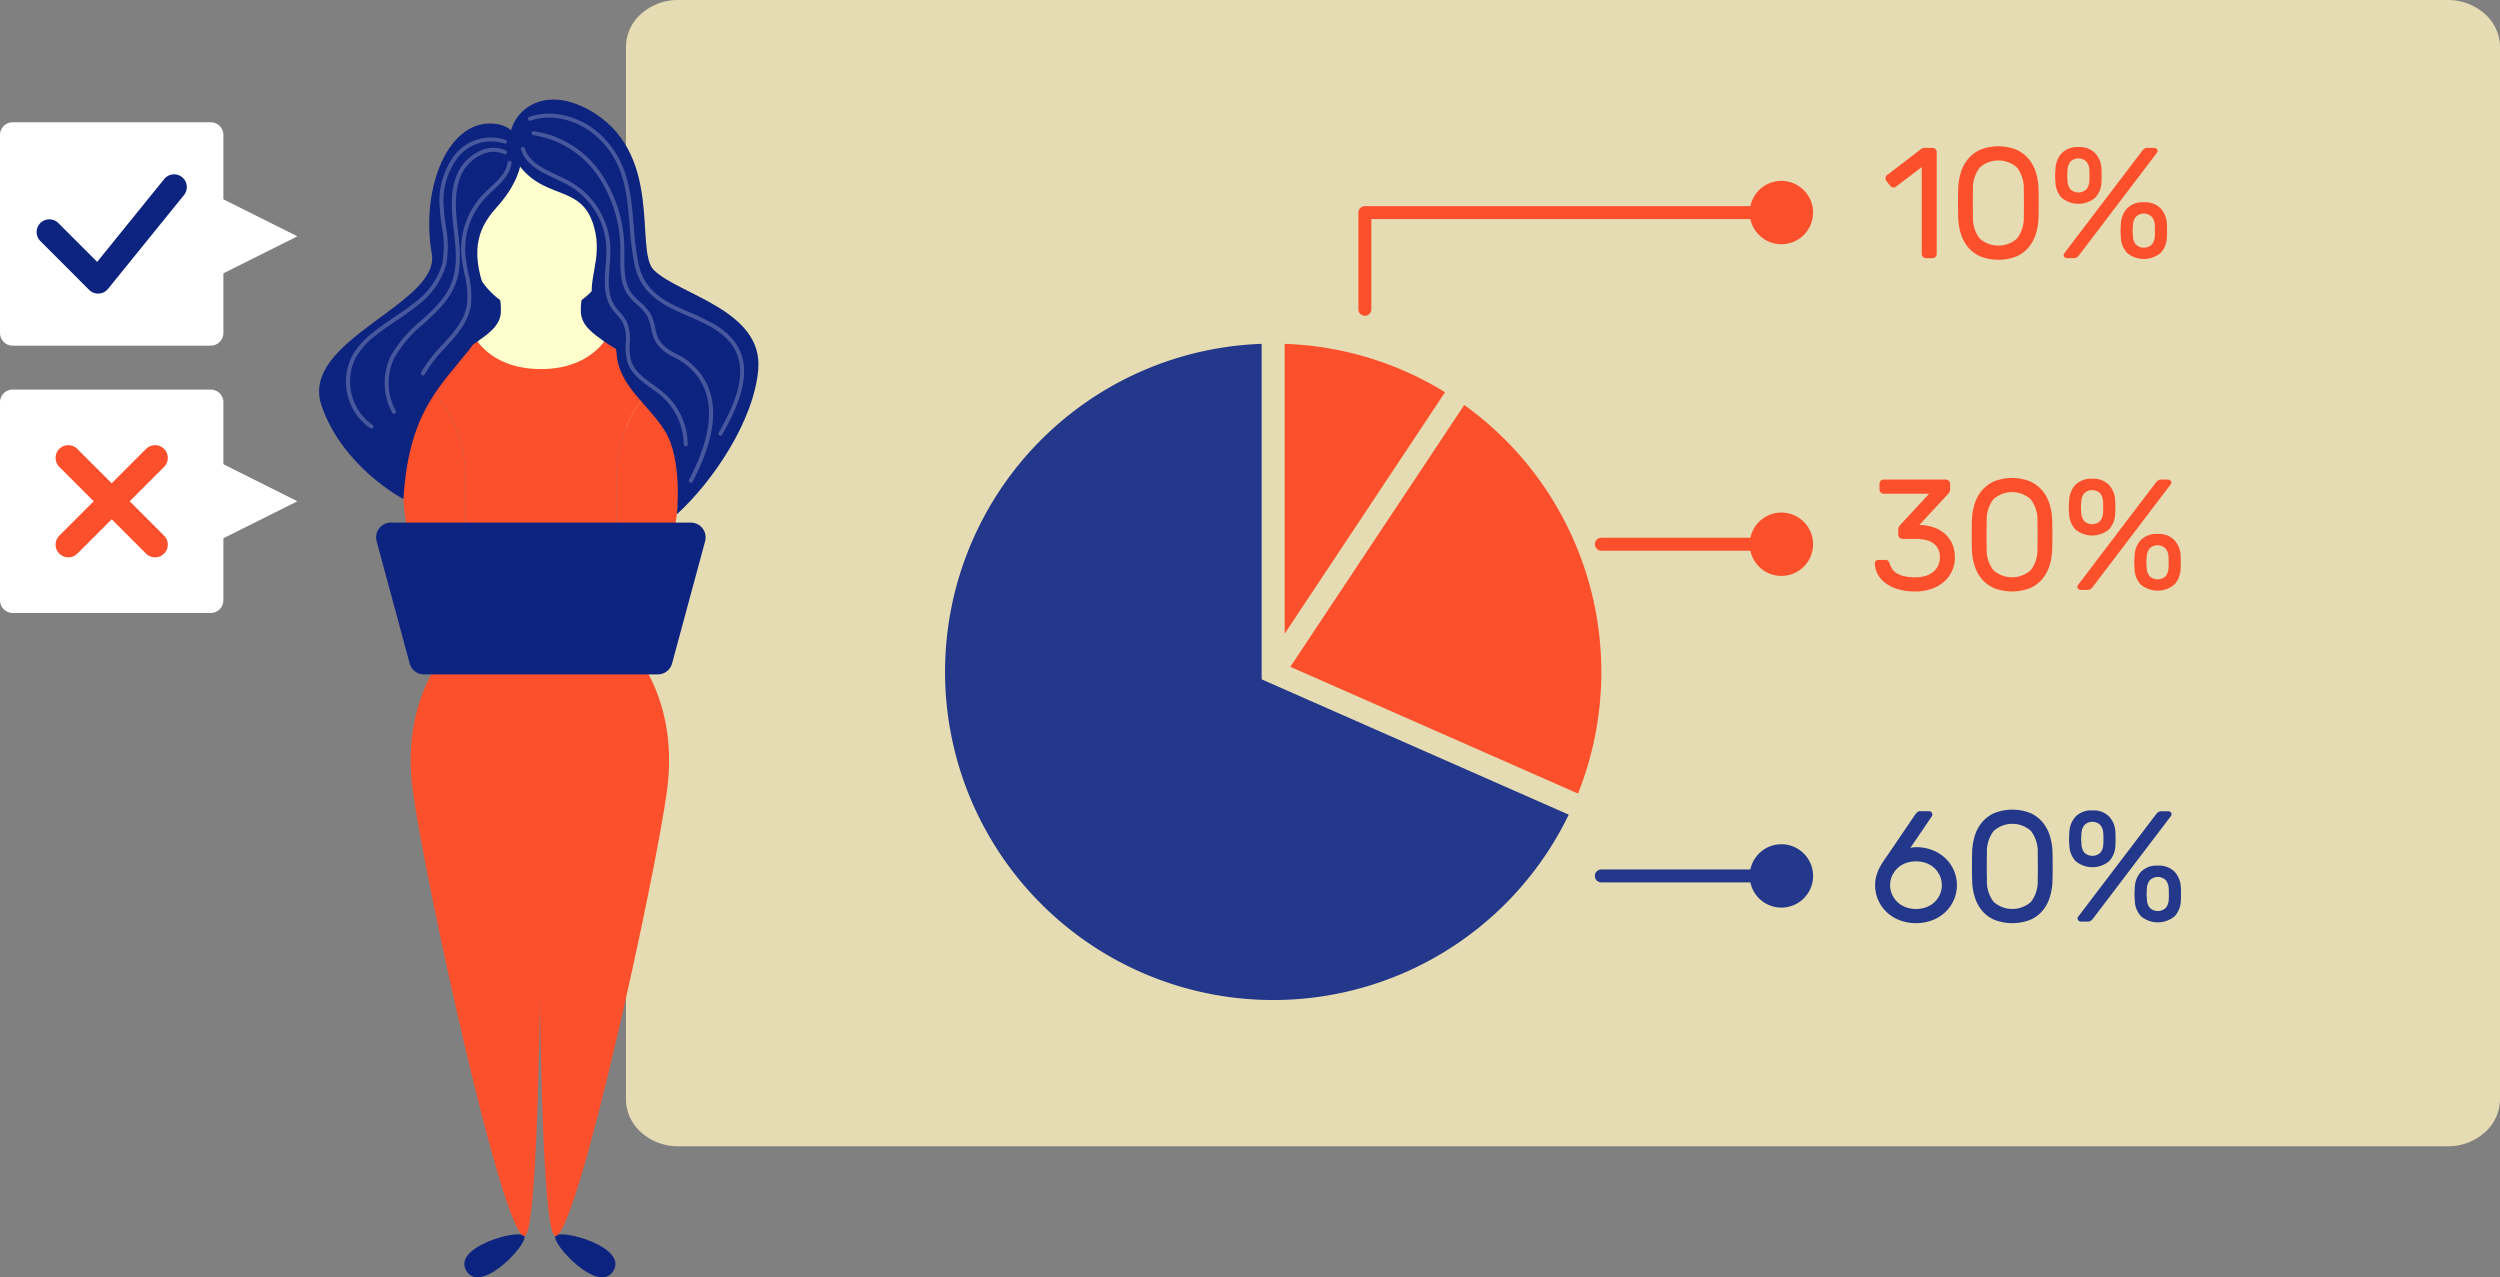 <svg xmlns="http://www.w3.org/2000/svg" xmlns:xlink="http://www.w3.org/1999/xlink" width="405.657" height="207.264" viewBox="0 0 405.657 207.264">
  <rect x="0" y="0" width="405.657" height="207.264" fill="#808080" stroke="none"/>
  <defs>
    <clipPath id="clip-path">
      <rect id="Rectángulo_82938" data-name="Rectángulo 82938" width="304.087" height="186" fill="#fff2bf"/>
    </clipPath>
    <clipPath id="clip-path-2">
      <path id="Trazado_193778" data-name="Trazado 193778" d="M27.763,23.826a11.247,11.247,0,0,1,1.3,5.722c-.117,2.22-2.22,3.557-3.8,4.713,1.346,1.763,4.376,4.465,10.291,4.465s8.945-2.7,10.294-4.465c-1.576-1.156-3.68-2.493-3.8-4.713a11.247,11.247,0,0,1,1.3-5.722Z" transform="translate(-25.264 -23.826)" fill="none"/>
    </clipPath>
    <linearGradient id="linear-gradient" x1="-3.763" y1="10.891" x2="-3.614" y2="10.891" gradientUnits="objectBoundingBox">
      <stop offset="0" stop-color="#fff2bf"/>
      <stop offset="1" stop-color="#ffffcd"/>
    </linearGradient>
    <clipPath id="clip-path-3">
      <path id="Trazado_193779" data-name="Trazado 193779" d="M24.727,30.249c0,7.163,5.345,12.968,11.938,12.968S48.6,37.412,48.6,30.249,43.26,17.281,36.665,17.281,24.727,23.089,24.727,30.249" transform="translate(-24.727 -17.281)" fill="none"/>
    </clipPath>
    <linearGradient id="linear-gradient-2" x1="-3.176" y1="7.031" x2="-3.047" y2="7.031" xlink:href="#linear-gradient"/>
  </defs>
  <g id="Grupo_137685" data-name="Grupo 137685" transform="translate(6077 8760)">
    <g id="Grupo_137678" data-name="Grupo 137678" transform="translate(-5975.431 -8760)" opacity="0.8">
      <g id="Grupo_137677" data-name="Grupo 137677">
        <g id="Grupo_137676" data-name="Grupo 137676" clip-path="url(#clip-path)">
          <path id="Trazado_193748" data-name="Trazado 193748" d="M332.47,186H45.378a8.989,8.989,0,0,1-6.009-2.229,7.234,7.234,0,0,1-2.487-5.389V7.612a7.215,7.215,0,0,1,2.487-5.384A8.989,8.989,0,0,1,45.378,0H332.47a8.989,8.989,0,0,1,6.009,2.229,7.215,7.215,0,0,1,2.487,5.384V178.381a7.234,7.234,0,0,1-2.487,5.389A8.989,8.989,0,0,1,332.47,186" transform="translate(-36.879 0)" fill="#fff2bf"/>
        </g>
      </g>
    </g>
    <path id="Trazado_193749" data-name="Trazado 193749" d="M91.472,10.134A53.253,53.253,0,1,0,141.3,86.527L91.472,64.571Z" transform="translate(-5963.754 -8714.34)" fill="#23378b"/>
    <path id="Trazado_193750" data-name="Trazado 193750" d="M100.118,75.548A53.3,53.3,0,0,0,81.655,12.5l-28.22,42.48Z" transform="translate(-5921.065 -8706.783)" fill="#fc502d"/>
    <path id="Trazado_193751" data-name="Trazado 193751" d="M79.238,17.984a52.938,52.938,0,0,0-26.02-7.85V57.161Z" transform="translate(-5921.76 -8714.34)" fill="#fc502d"/>
    <path id="Trazado_193752" data-name="Trazado 193752" d="M57.117,22.606a1.05,1.05,0,0,1-1.05-1.05V5.86a1.05,1.05,0,0,1,1.05-1.05h67.589a1.05,1.05,0,1,1,0,2.1H58.166V21.556a1.05,1.05,0,0,1-1.05,1.05" transform="translate(-5912.648 -8731.367)" fill="#fc502d"/>
    <path id="Trazado_193753" data-name="Trazado 193753" d="M81.473,8.973A5.141,5.141,0,1,1,76.33,3.835a5.142,5.142,0,0,1,5.143,5.138" transform="translate(-5864.277 -8734.484)" fill="#fc502d"/>
    <path id="Trazado_193754" data-name="Trazado 193754" d="M95.471,19.728H66.257a1.05,1.05,0,1,1,0-2.1H95.471a1.05,1.05,0,0,1,0,2.1" transform="translate(-5883.418 -8690.369)" fill="#fc502d"/>
    <path id="Trazado_193755" data-name="Trazado 193755" d="M81.473,21.793a5.141,5.141,0,1,1-5.143-5.138,5.142,5.142,0,0,1,5.143,5.138" transform="translate(-5864.277 -8693.485)" fill="#fc502d"/>
    <path id="Trazado_193756" data-name="Trazado 193756" d="M95.471,32.549H66.257a1.05,1.05,0,1,1,0-2.1H95.471a1.05,1.05,0,0,1,0,2.1" transform="translate(-5883.418 -8649.368)" fill="#23378b"/>
    <path id="Trazado_193757" data-name="Trazado 193757" d="M81.473,34.613a5.141,5.141,0,1,1-5.143-5.138,5.142,5.142,0,0,1,5.143,5.138" transform="translate(-5864.277 -8652.486)" fill="#23378b"/>
    <path id="Trazado_193758" data-name="Trazado 193758" d="M84.747,19.774a.677.677,0,0,1-.206.487.667.667,0,0,1-.483.206h-1.05a.7.7,0,0,1-.693-.693V5.681L78.177,8.826a.583.583,0,0,1-.512.155.841.841,0,0,1-.466-.256l-.609-.793a.654.654,0,0,1-.143-.512.678.678,0,0,1,.269-.462L82.19,2.764a.873.873,0,0,1,.407-.181,3.382,3.382,0,0,1,.411-.025h1.05a.651.651,0,0,1,.483.206.67.67,0,0,1,.206.487Z" transform="translate(-5847.492 -8738.567)" fill="#fc502d"/>
    <path id="Trazado_193759" data-name="Trazado 193759" d="M92.312,9.558c.017.768.025,1.49.025,2.162s-.008,1.394-.025,2.162a9.976,9.976,0,0,1-.42,2.775A6.326,6.326,0,0,1,90.7,18.895a5.446,5.446,0,0,1-2.007,1.486,8.11,8.11,0,0,1-5.806,0,5.445,5.445,0,0,1-2.007-1.486,6.327,6.327,0,0,1-1.192-2.238,9.975,9.975,0,0,1-.42-2.775c-.017-.768-.025-1.49-.025-2.162s.008-1.394.025-2.162a10,10,0,0,1,.42-2.775A6.327,6.327,0,0,1,80.88,4.546a5.568,5.568,0,0,1,2.007-1.5,7.937,7.937,0,0,1,5.806,0,5.569,5.569,0,0,1,2.007,1.5,6.326,6.326,0,0,1,1.192,2.238,10,10,0,0,1,.42,2.775M81.67,13.882a5.425,5.425,0,0,0,1.092,3.581,4.563,4.563,0,0,0,6.058,0,5.425,5.425,0,0,0,1.091-3.581c.017-.768.025-1.49.025-2.162s-.008-1.394-.025-2.162a5.479,5.479,0,0,0-1.091-3.594,4.526,4.526,0,0,0-6.058,0A5.479,5.479,0,0,0,81.67,9.558c-.017.768-.025,1.49-.025,2.162s.008,1.394.025,2.162" transform="translate(-5838.529 -8738.764)" fill="#fc502d"/>
    <path id="Trazado_193760" data-name="Trazado 193760" d="M86.786,2.528A3.512,3.512,0,0,1,89.519,3.54a3.913,3.913,0,0,1,1,2.544c.017.239.025.445.025.613v.949c0,.151-.008.34-.025.563a3.862,3.862,0,0,1-1,2.531,4.249,4.249,0,0,1-5.474,0,3.88,3.88,0,0,1-.995-2.531c-.017-.222-.034-.411-.042-.563S83,7.335,83,7.184s0-.315.013-.487.025-.374.042-.613a3.931,3.931,0,0,1,.995-2.544,3.537,3.537,0,0,1,2.741-1.012m10.336.613a1.548,1.548,0,0,1,.369-.357.956.956,0,0,1,.546-.126h.974a.664.664,0,0,1,.445.139.454.454,0,0,1,.168.369.773.773,0,0,1-.025.13.51.51,0,0,1-.076.151L86.887,20.076a1.584,1.584,0,0,1-.374.361,1,1,0,0,1-.55.126h-.97a.645.645,0,0,1-.445-.143.458.458,0,0,1-.172-.369.861.861,0,0,1,.025-.13.879.879,0,0,1,.08-.151ZM88.549,6.159a2.272,2.272,0,0,0-.462-1.251,1.85,1.85,0,0,0-2.607,0,2.3,2.3,0,0,0-.462,1.251q-.025.334-.038.554c-.008.143-.013.277-.013.407s0,.269.013.42.021.353.038.588a2.253,2.253,0,0,0,.462,1.243,1.881,1.881,0,0,0,2.607,0,2.222,2.222,0,0,0,.462-1.243c.017-.235.025-.432.025-.588V6.713q0-.22-.025-.554m8.85,5.323a3.513,3.513,0,0,1,2.737,1.012,3.913,3.913,0,0,1,1,2.544c.017.235.025.441.025.613V16.6c0,.151-.008.336-.025.558a3.881,3.881,0,0,1-1,2.536,4.257,4.257,0,0,1-5.47,0,3.906,3.906,0,0,1-1-2.536c-.017-.222-.025-.407-.034-.558s-.013-.311-.013-.462,0-.319.013-.487.017-.378.034-.613a3.938,3.938,0,0,1,1-2.544A3.5,3.5,0,0,1,97.4,11.483m1.767,3.631a2.331,2.331,0,0,0-.462-1.255,1.855,1.855,0,0,0-2.611,0,2.294,2.294,0,0,0-.458,1.255c-.021.222-.034.407-.042.55s-.013.281-.013.411,0,.264.013.42.021.348.042.588a2.218,2.218,0,0,0,.458,1.243,1.887,1.887,0,0,0,2.611,0,2.253,2.253,0,0,0,.462-1.243c.017-.239.025-.432.025-.588v-.831c0-.143-.008-.327-.025-.55" transform="translate(-5826.53 -8738.665)" fill="#fc502d"/>
    <path id="Trazado_193761" data-name="Trazado 193761" d="M78.426,28.96a4.1,4.1,0,0,0,.361.819,2.214,2.214,0,0,0,.689.73,4.075,4.075,0,0,0,1.217.525,7.748,7.748,0,0,0,1.956.2,5.681,5.681,0,0,0,1.507-.193,3.62,3.62,0,0,0,1.255-.6,3.156,3.156,0,0,0,.856-1.012,3.037,3.037,0,0,0,.319-1.448,2.933,2.933,0,0,0-.306-1.394,2.51,2.51,0,0,0-.831-.919,3.558,3.558,0,0,0-1.243-.5,7.5,7.5,0,0,0-1.557-.155H80.525a.673.673,0,0,1-.487-.2.656.656,0,0,1-.2-.487V23.41a.712.712,0,0,1,.139-.424c.1-.126.181-.239.269-.344l4.6-4.962H77.478a.651.651,0,0,1-.483-.206.677.677,0,0,1-.206-.487v-.919a.677.677,0,0,1,.206-.487.663.663,0,0,1,.483-.2H87.561a.7.7,0,0,1,.688.688v.919a.843.843,0,0,1-.13.449,1.993,1.993,0,0,1-.332.42l-4.526,4.891a7.4,7.4,0,0,1,2.343.395,5.354,5.354,0,0,1,1.818,1.05A4.8,4.8,0,0,1,88.6,25.824a5.411,5.411,0,0,1,.42,2.162,5.146,5.146,0,0,1-1.881,4.081,6.222,6.222,0,0,1-2.019,1.087,7.834,7.834,0,0,1-2.468.386,9.736,9.736,0,0,1-2.955-.4,6.183,6.183,0,0,1-2.049-1.05,4.33,4.33,0,0,1-1.2-1.457,3.968,3.968,0,0,1-.42-1.65.566.566,0,0,1,.558-.563h1.18a.585.585,0,0,1,.445.168.768.768,0,0,1,.218.369" transform="translate(-5848.82 -8697.565)" fill="#fc502d"/>
    <path id="Trazado_193762" data-name="Trazado 193762" d="M92.841,22.375c.017.768.025,1.49.025,2.162s-.008,1.394-.025,2.162a9.977,9.977,0,0,1-.42,2.775,6.326,6.326,0,0,1-1.192,2.238A5.446,5.446,0,0,1,89.222,33.2a8.11,8.11,0,0,1-5.806,0,5.5,5.5,0,0,1-2.011-1.486,6.387,6.387,0,0,1-1.188-2.238A9.976,9.976,0,0,1,79.8,26.7c-.017-.768-.025-1.486-.025-2.162s.008-1.394.025-2.162a10,10,0,0,1,.42-2.775,6.387,6.387,0,0,1,1.188-2.238,5.669,5.669,0,0,1,2.011-1.5,7.994,7.994,0,0,1,5.806,0,5.617,5.617,0,0,1,2.007,1.5A6.326,6.326,0,0,1,92.421,19.6a10,10,0,0,1,.42,2.775M82.2,26.7A5.425,5.425,0,0,0,83.29,30.28a4.563,4.563,0,0,0,6.058,0A5.425,5.425,0,0,0,90.439,26.7c.017-.768.025-1.486.025-2.162s-.008-1.394-.025-2.162a5.487,5.487,0,0,0-1.092-3.594,4.526,4.526,0,0,0-6.058,0A5.487,5.487,0,0,0,82.2,22.375c-.017.768-.025,1.49-.025,2.162s.008,1.394.025,2.162" transform="translate(-5836.838 -8697.762)" fill="#fc502d"/>
    <path id="Trazado_193763" data-name="Trazado 193763" d="M87.316,15.348a3.512,3.512,0,0,1,2.733,1.012,3.921,3.921,0,0,1,1,2.544c.017.239.025.445.025.613v.949c0,.151-.008.34-.025.563a3.862,3.862,0,0,1-1,2.531,4.249,4.249,0,0,1-5.474,0,3.88,3.88,0,0,1-.995-2.531c-.017-.222-.034-.411-.042-.563s-.013-.306-.013-.462,0-.315.013-.487.025-.374.042-.613a3.94,3.94,0,0,1,.995-2.544,3.537,3.537,0,0,1,2.741-1.012m10.336.613a1.633,1.633,0,0,1,.369-.357.99.99,0,0,1,.546-.126h.974a.664.664,0,0,1,.445.139.454.454,0,0,1,.168.369,1.194,1.194,0,0,1-.021.13.657.657,0,0,1-.08.151L87.417,32.9a1.583,1.583,0,0,1-.374.361,1,1,0,0,1-.55.126h-.97a.645.645,0,0,1-.445-.143.458.458,0,0,1-.172-.369.762.762,0,0,1,.025-.126.778.778,0,0,1,.08-.155Zm-8.573,3.018a2.272,2.272,0,0,0-.462-1.251,1.85,1.85,0,0,0-2.607,0,2.3,2.3,0,0,0-.462,1.251q-.025.334-.038.554c-.008.143-.013.277-.013.407s0,.269.013.42.021.353.038.588a2.253,2.253,0,0,0,.462,1.243,1.881,1.881,0,0,0,2.607,0,2.222,2.222,0,0,0,.462-1.243c.017-.235.025-.432.025-.588v-.827q0-.22-.025-.554m8.85,5.323a3.513,3.513,0,0,1,2.737,1.012,3.913,3.913,0,0,1,1,2.544c.017.239.025.441.025.613v.949c0,.151-.008.34-.025.558a3.881,3.881,0,0,1-1,2.536,4.257,4.257,0,0,1-5.47,0,3.906,3.906,0,0,1-1-2.536c-.013-.218-.025-.407-.034-.558s-.013-.311-.013-.462,0-.319.013-.487.021-.374.034-.613a3.938,3.938,0,0,1,1-2.544A3.5,3.5,0,0,1,97.929,24.3M99.7,27.934a2.331,2.331,0,0,0-.462-1.255,1.855,1.855,0,0,0-2.611,0,2.294,2.294,0,0,0-.458,1.255c-.021.222-.034.407-.042.55s-.013.281-.013.411,0,.269.013.42.021.348.042.588a2.218,2.218,0,0,0,.458,1.243,1.887,1.887,0,0,0,2.611,0A2.253,2.253,0,0,0,99.7,29.9c.017-.239.025-.432.025-.588v-.831c0-.143-.008-.327-.025-.55" transform="translate(-5824.835 -8697.665)" fill="#fc502d"/>
    <path id="Trazado_193764" data-name="Trazado 193764" d="M81.742,34.156a3.7,3.7,0,0,1,.449-.088,3.455,3.455,0,0,1,.474-.038,7.16,7.16,0,0,1,2.649.474,6.424,6.424,0,0,1,2.095,1.3,6.03,6.03,0,0,1,0,8.774,6.433,6.433,0,0,1-2.095,1.306,7.633,7.633,0,0,1-5.3,0,6.453,6.453,0,0,1-2.1-1.306,6.106,6.106,0,0,1-1.381-1.956,5.937,5.937,0,0,1-.5-2.431,5.56,5.56,0,0,1,.164-1.381,6.779,6.779,0,0,1,.432-1.2,9.562,9.562,0,0,1,.6-1.075c.222-.344.445-.667.663-.97l4.66-6.86a3.344,3.344,0,0,0,.281-.319.607.607,0,0,1,.508-.189h1.461a.463.463,0,0,1,.369.164.608.608,0,0,1,.143.395.406.406,0,0,1-.042.206.5.5,0,0,1-.084.126Zm-3.27,6.037a3.674,3.674,0,0,0,.29,1.461,3.889,3.889,0,0,0,2.149,2.082,4.913,4.913,0,0,0,3.505,0,3.853,3.853,0,0,0,2.149-2.082,3.768,3.768,0,0,0,0-2.918,3.93,3.93,0,0,0-.831-1.23,3.979,3.979,0,0,0-1.318-.856,4.974,4.974,0,0,0-3.505,0,3.878,3.878,0,0,0-2.149,2.086,3.668,3.668,0,0,0-.29,1.457" transform="translate(-5848.769 -8656.565)" fill="#23378b"/>
    <path id="Trazado_193765" data-name="Trazado 193765" d="M92.851,35.195c.017.768.025,1.49.025,2.162s-.008,1.394-.025,2.162a9.822,9.822,0,0,1-.424,2.775,6.252,6.252,0,0,1-1.188,2.238,5.446,5.446,0,0,1-2.007,1.486,8.11,8.11,0,0,1-5.806,0,5.5,5.5,0,0,1-2.011-1.486,6.386,6.386,0,0,1-1.188-2.238,9.975,9.975,0,0,1-.42-2.775c-.017-.768-.025-1.486-.025-2.162s.008-1.394.025-2.162a10,10,0,0,1,.42-2.775,6.386,6.386,0,0,1,1.188-2.238,5.67,5.67,0,0,1,2.011-1.5,7.994,7.994,0,0,1,5.806,0,5.617,5.617,0,0,1,2.007,1.5,6.252,6.252,0,0,1,1.188,2.238,9.845,9.845,0,0,1,.424,2.775M82.209,39.519A5.425,5.425,0,0,0,83.3,43.1a4.551,4.551,0,0,0,6.058,0,5.425,5.425,0,0,0,1.091-3.581c.017-.768.025-1.486.025-2.162s-.008-1.394-.025-2.162A5.487,5.487,0,0,0,89.358,31.6a4.526,4.526,0,0,0-6.058,0,5.487,5.487,0,0,0-1.092,3.594c-.017.768-.025,1.49-.025,2.162s.008,1.394.025,2.162" transform="translate(-5836.805 -8656.762)" fill="#23378b"/>
    <path id="Trazado_193766" data-name="Trazado 193766" d="M87.322,28.168a3.5,3.5,0,0,1,2.733,1.012,3.938,3.938,0,0,1,1,2.544c.013.239.021.445.021.613v.949c0,.151-.008.34-.021.563a3.886,3.886,0,0,1-1,2.531,4.243,4.243,0,0,1-5.47,0,3.861,3.861,0,0,1-1-2.531c-.017-.222-.034-.411-.042-.563s-.008-.311-.008-.462,0-.315.008-.487.025-.374.042-.613a3.912,3.912,0,0,1,1-2.544,3.507,3.507,0,0,1,2.737-1.012m10.336.613a1.547,1.547,0,0,1,.369-.357.961.961,0,0,1,.55-.126h.97a.664.664,0,0,1,.445.139.454.454,0,0,1,.168.369.62.62,0,0,1-.021.13.658.658,0,0,1-.08.151L87.422,45.716a1.585,1.585,0,0,1-.374.361,1,1,0,0,1-.55.126h-.97a.645.645,0,0,1-.445-.143.454.454,0,0,1-.168-.369s.008-.076.021-.13a.873.873,0,0,1,.08-.151ZM89.085,31.8a2.273,2.273,0,0,0-.462-1.251,1.85,1.85,0,0,0-2.607,0,2.305,2.305,0,0,0-.462,1.251c-.017.222-.029.407-.038.55s-.013.281-.013.411,0,.269.013.42.021.353.038.588a2.254,2.254,0,0,0,.462,1.243,1.881,1.881,0,0,0,2.607,0,2.223,2.223,0,0,0,.462-1.243c.017-.235.029-.432.029-.588v-.831c0-.143-.013-.327-.029-.55m8.85,5.323a3.542,3.542,0,0,1,2.741,1.008,3.952,3.952,0,0,1,.995,2.548c.017.239.025.441.025.613v.949c0,.151-.008.34-.025.558a3.9,3.9,0,0,1-.995,2.536,4.263,4.263,0,0,1-5.474,0,3.906,3.906,0,0,1-1-2.536c-.013-.218-.025-.407-.034-.558s-.013-.311-.013-.462,0-.319.013-.487.021-.374.034-.613a3.958,3.958,0,0,1,1-2.548,3.51,3.51,0,0,1,2.733-1.008M99.7,40.754A2.331,2.331,0,0,0,99.24,39.5a1.85,1.85,0,0,0-2.607,0,2.266,2.266,0,0,0-.462,1.255c-.021.222-.034.407-.038.55s-.017.281-.017.411.008.264.017.42.017.348.038.588a2.192,2.192,0,0,0,.462,1.243,1.881,1.881,0,0,0,2.607,0,2.253,2.253,0,0,0,.462-1.243c.017-.239.025-.432.025-.588V41.3c0-.143-.008-.327-.025-.55" transform="translate(-5824.803 -8656.665)" fill="#23378b"/>
    <path id="Trazado_193767" data-name="Trazado 193767" d="M2.064,66.017H34.184a2.062,2.062,0,0,0,2.064-2.064V31.833a2.062,2.062,0,0,0-2.064-2.064H2.064A2.062,2.062,0,0,0,0,31.833V63.953a2.062,2.062,0,0,0,2.064,2.064" transform="translate(-6077 -8726.555)" fill="#fff"/>
    <path id="Trazado_193768" data-name="Trazado 193768" d="M19.084,50.917a2.064,2.064,0,0,0,1.46-3.523L6.466,33.316a2.064,2.064,0,0,0-2.919,2.919L17.624,50.313a2.062,2.062,0,0,0,1.46.6" transform="translate(-6070.921 -8720.477)" fill="#fc502d"/>
    <path id="Trazado_193769" data-name="Trazado 193769" d="M5.006,50.917a2.062,2.062,0,0,0,1.46-.6L20.544,36.235a2.064,2.064,0,0,0-2.919-2.919L3.547,47.393a2.064,2.064,0,0,0,1.46,3.523" transform="translate(-6070.921 -8720.477)" fill="#fc502d"/>
    <path id="Trazado_193770" data-name="Trazado 193770" d="M2.064,51.872H34.184a2.062,2.062,0,0,0,2.064-2.064V17.688a2.062,2.062,0,0,0-2.064-2.064H2.064A2.062,2.062,0,0,0,0,17.688V49.808a2.062,2.062,0,0,0,2.064,2.064" transform="translate(-6077 -8755.783)" fill="#fff"/>
    <path id="Trazado_193771" data-name="Trazado 193771" d="M11.923,37.731a2.056,2.056,0,0,1-1.46-.6L2.543,29.206a2.064,2.064,0,0,1,2.919-2.919l6.3,6.3,10.877-13.44a2.065,2.065,0,1,1,3.211,2.6L13.526,36.964a2.055,2.055,0,0,1-1.5.764Z" transform="translate(-6072.997 -8750.092)" fill="#0d2380"/>
    <path id="Trazado_193772" data-name="Trazado 193772" d="M11.032,33.326V47.757l14.431-7.215Z" transform="translate(-6054.205 -8719.205)" fill="#fff"/>
    <path id="Trazado_193773" data-name="Trazado 193773" d="M11.032,19.306V33.737l14.431-7.215Z" transform="translate(-6054.205 -8748.176)" fill="#fff"/>
    <path id="Trazado_193774" data-name="Trazado 193774" d="M31.464,56.292v-11.6a21.387,21.387,0,0,0-6.09-15.163c-5.854,8.561-4.3,21.581-2.039,28.91C26.485,68.671,33.09,70.98,43.724,70.98c-5.526,0-12.259-5.921-12.259-14.688" transform="translate(-6032.963 -8727.053)" fill="#fc502d"/>
    <path id="Trazado_193775" data-name="Trazado 193775" d="M40.88,56.292v-11.6a21.387,21.387,0,0,1,6.09-15.163c5.854,8.561,4.3,21.581,2.039,28.91C45.859,68.671,39.254,70.98,28.62,70.98c5.526,0,12.26-5.921,12.26-14.688" transform="translate(-6017.86 -8727.053)" fill="#fc502d"/>
    <path id="Trazado_193776" data-name="Trazado 193776" d="M53.612,35.8a14.93,14.93,0,1,1-14.93-14.93A14.931,14.931,0,0,1,53.612,35.8" transform="translate(-6027.921 -8744.941)" fill="#0d2380"/>
    <path id="Trazado_193777" data-name="Trazado 193777" d="M53.9,28.906c-.852-.58-1.772-1.1-2.619-1.677-1.346,1.628-4.376,4.124-10.291,4.124s-8.948-2.5-10.294-4.124c-.846.573-1.766,1.1-2.619,1.677a20.338,20.338,0,0,0-5.437,5.372,21.389,21.389,0,0,1,6.09,15.166v11.6c0,8.77,6.731,14.688,12.26,14.688s12.256-5.918,12.256-14.688v-11.6a21.389,21.389,0,0,1,6.09-15.166A20.337,20.337,0,0,0,53.9,28.906" transform="translate(-6030.223 -8731.803)" fill="#fc502d"/>
    <g id="Grupo_137682" data-name="Grupo 137682" transform="translate(-5999.531 -8715.01)">
      <g id="Grupo_137681" data-name="Grupo 137681" clip-path="url(#clip-path-2)">
        <rect id="Rectángulo_82940" data-name="Rectángulo 82940" width="20.585" height="14.9" transform="translate(0 0.001)" fill="url(#linear-gradient)"/>
      </g>
    </g>
    <g id="Grupo_137684" data-name="Grupo 137684" transform="translate(-6001.177 -8735.08)">
      <g id="Grupo_137683" data-name="Grupo 137683" clip-path="url(#clip-path-3)">
        <rect id="Rectángulo_82941" data-name="Rectángulo 82941" width="23.875" height="25.936" transform="translate(0 0.001)" fill="url(#linear-gradient-2)"/>
      </g>
    </g>
    <path id="Trazado_193780" data-name="Trazado 193780" d="M45.733,29.253c-2.7,3.005-4.5,6.5-1.935,13.55,1.061,2.925-.69,7.292-2.6,9.662-5.038,6.249-9.779,10.441-10.625,24.166,0,0-9.9-5.182-13.3-15.2-3.612-10.65,19.318-16.421,17.9-24.6C33.3,26.036,37.941,14.6,45.705,15.773c4.658.705,6.065,6.771.028,13.48" transform="translate(-6042.112 -8755.648)" fill="#0d2380"/>
    <path id="Trazado_193781" data-name="Trazado 193781" d="M22.451,63.7a.342.342,0,0,1-.178-.052A9.2,9.2,0,0,1,19.339,51.87a12.962,12.962,0,0,1,3.4-3.8c1.07-.859,2.223-1.641,3.339-2.395s2.248-1.518,3.3-2.361a12.168,12.168,0,0,0,4.566-6.344,16.264,16.264,0,0,0-.083-6.117c-.126-.938-.261-1.91-.319-2.867a12.362,12.362,0,0,1,2.373-8.62,7.5,7.5,0,0,1,8.334-2.514.325.325,0,0,1-.245.6,6.84,6.84,0,0,0-7.586,2.324,11.72,11.72,0,0,0-2.226,8.169c.055.932.187,1.892.316,2.818a17,17,0,0,1,.067,6.36,12.78,12.78,0,0,1-4.79,6.7c-1.073.862-2.226,1.641-3.342,2.395s-2.248,1.521-3.3,2.364a12.286,12.286,0,0,0-3.238,3.6,8.632,8.632,0,0,0,2.72,10.919.325.325,0,0,1-.178.6" transform="translate(-6039.181 -8754.15)" fill="#47589e"/>
    <path id="Trazado_193782" data-name="Trazado 193782" d="M21.866,60.13a.326.326,0,0,1-.285-.169,10.108,10.108,0,0,1-.264-9.126,19.933,19.933,0,0,1,4.9-5.771c2.042-1.861,3.968-3.621,4.94-6.041,1.1-2.738.745-5.832.4-8.822-.377-3.238-.61-6.375.635-9.126a7.373,7.373,0,0,1,4-3.747,4.864,4.864,0,0,1,3.812.071.325.325,0,0,1,.156.432.329.329,0,0,1-.432.159,4.223,4.223,0,0,0-3.312-.052,6.7,6.7,0,0,0-3.628,3.407c-1.178,2.6-.944,5.636-.58,8.782.359,3.069.727,6.246-.438,9.141-1.03,2.554-3.1,4.446-5.1,6.277A19.4,19.4,0,0,0,21.9,51.118a9.462,9.462,0,0,0,.248,8.531.328.328,0,0,1-.129.442.321.321,0,0,1-.156.04" transform="translate(-6034.938 -8752.99)" fill="#47589e"/>
    <path id="Trazado_193783" data-name="Trazado 193783" d="M22.6,52.479a.32.32,0,0,1-.15-.037A.328.328,0,0,1,22.309,52a22.249,22.249,0,0,1,3.41-4.431c1.821-2,3.542-3.888,4-6.387A13.711,13.711,0,0,0,29.334,36a25.5,25.5,0,0,1-.494-3.106,12.88,12.88,0,0,1,3.511-9.77c.368-.383.773-.757,1.162-1.119,1.337-1.245,2.6-2.419,2.824-4.057a.321.321,0,0,1,.365-.276.326.326,0,0,1,.279.368c-.258,1.864-1.665,3.174-3.027,4.44-.383.356-.779.724-1.135,1.095a12.223,12.223,0,0,0-3.333,9.27,24.86,24.86,0,0,0,.485,3.027,14.422,14.422,0,0,1,.389,5.434c-.494,2.68-2.358,4.725-4.164,6.706a21.817,21.817,0,0,0-3.312,4.3.327.327,0,0,1-.288.175" transform="translate(-6030.978 -8751.564)" fill="#47589e"/>
    <path id="Trazado_193784" data-name="Trazado 193784" d="M27.818,24.106c4.449,7.074,10.775,3.621,12.845,10.941,1.539,5.437-1.407,8.844.031,12.968,1.04,2.977,3.287,2.993,3.649,7.77.392,5.136,5.237,8.2,7.838,12.428C55.1,72.957,54.1,81.724,54.1,81.724,60,76.346,66.651,66.469,67.319,58.156c.767-9.586-12.867-12.072-16.93-16.053-3.263-3.2,1.889-19.355-10.778-26.135-9.3-4.977-14.875,3.238-11.793,8.138" transform="translate(-6021.28 -8758.266)" fill="#0d2380"/>
    <path id="Trazado_193785" data-name="Trazado 193785" d="M54.324,65.529A.325.325,0,0,1,54,65.207a10.589,10.589,0,0,0-3.511-7.73c-.561-.5-1.2-.963-1.821-1.414-1.591-1.153-3.235-2.346-3.827-4.253a9.221,9.221,0,0,1-.255-3,6.692,6.692,0,0,0-.442-3.281,6.716,6.716,0,0,0-1-1.343,10.482,10.482,0,0,1-.8-.981c-1.4-2.033-1.211-4.554-1.024-6.991a28.42,28.42,0,0,0,.123-2.962,12.251,12.251,0,0,0-5.952-9.972c-.721-.42-1.53-.8-2.315-1.171C30.8,21,28.348,19.839,27.575,17.34a.324.324,0,0,1,.619-.19c.69,2.223,2.91,3.269,5.259,4.376.794.374,1.619.76,2.364,1.2a12.9,12.9,0,0,1,6.274,10.512,28.729,28.729,0,0,1-.126,3.033c-.184,2.432-.359,4.728.911,6.574a10.184,10.184,0,0,0,.751.92,7.311,7.311,0,0,1,1.095,1.475,7.3,7.3,0,0,1,.512,3.594,8.844,8.844,0,0,0,.224,2.787c.53,1.7,2.015,2.781,3.588,3.922.635.457,1.288.932,1.874,1.45A11.25,11.25,0,0,1,54.649,65.2a.326.326,0,0,1-.325.328" transform="translate(-6020.05 -8753.105)" fill="#47589e"/>
    <path id="Trazado_193786" data-name="Trazado 193786" d="M59.179,67.436a.327.327,0,0,1-.159-.043.323.323,0,0,1-.123-.442c3.618-6.406,6-12.9-1.04-17.049a35.265,35.265,0,0,0-3.83-1.849c-3.8-1.65-7.73-3.355-8.794-8.414a50.671,50.671,0,0,1-.782-6.292c-.429-5.234-.834-10.18-5.069-14.2-3.091-2.931-7.519-4.075-11.015-2.839a.33.33,0,0,1-.417-.2.326.326,0,0,1,.2-.414c3.723-1.315,8.417-.117,11.68,2.981,4.416,4.192,4.851,9.494,5.268,14.618a50.556,50.556,0,0,0,.77,6.213c1,4.731,4.6,6.3,8.417,7.951a35.414,35.414,0,0,1,3.9,1.886c7.546,4.443,4.879,11.557,1.276,17.929a.319.319,0,0,1-.282.166" transform="translate(-6019.279 -8756.73)" fill="#47589e"/>
    <path id="Trazado_193787" data-name="Trazado 193787" d="M53.961,73.146a.32.32,0,0,1-.15-.037.328.328,0,0,1-.138-.442c4.489-8.531,4.321-14.826-.5-18.711a12.338,12.338,0,0,0-1.871-1.162A7.186,7.186,0,0,1,48.3,50.378a7.584,7.584,0,0,1-.773-2.288,7.427,7.427,0,0,0-.638-2,7.453,7.453,0,0,0-1.622-1.831,10.285,10.285,0,0,1-1.46-1.527c-1.294-1.794-1.285-4.069-1.279-6.268,0-.347,0-.687,0-1.024A21.369,21.369,0,0,0,38.5,22.792a15.56,15.56,0,0,0-10.085-6.05.324.324,0,0,1-.282-.362A.331.331,0,0,1,28.5,16.1a15.983,15.983,0,0,1,10.518,6.3,22,22,0,0,1,4.164,13.035c0,.343,0,.687,0,1.036-.006,2.094-.015,4.259,1.156,5.884a9.352,9.352,0,0,0,1.371,1.426,8.013,8.013,0,0,1,1.754,2,8.112,8.112,0,0,1,.7,2.168,6.933,6.933,0,0,0,.7,2.094,6.638,6.638,0,0,0,2.757,2.177,12.874,12.874,0,0,1,1.969,1.23c5.1,4.106,5.32,10.674.665,19.521a.327.327,0,0,1-.288.175" transform="translate(-6018.872 -8754.809)" fill="#47589e"/>
    <path id="Trazado_193788" data-name="Trazado 193788" d="M34.305,74.738c.714,1.187-7.022,9.613-9.4,5.667s8.687-6.853,9.4-5.667" transform="translate(-6026.231 -8634.186)" fill="#0d2380"/>
    <path id="Trazado_193789" data-name="Trazado 193789" d="M42.856,43.046s.84,96.626-2.689,96.626S23.841,80.941,22.047,67.234c-2.113-16.126,7.034-24.188,7.034-24.188Z" transform="translate(-6032.096 -8699.119)" fill="#fc502d"/>
    <path id="Trazado_193790" data-name="Trazado 193790" d="M29.424,74.738c-.714,1.187,7.022,9.613,9.4,5.667s-8.687-6.853-9.4-5.667" transform="translate(-6016.294 -8634.186)" fill="#0d2380"/>
    <path id="Trazado_193791" data-name="Trazado 193791" d="M28.576,43.046s-.84,96.626,2.686,96.626S47.591,80.941,49.385,67.234C51.5,51.108,42.35,43.046,42.35,43.046Z" transform="translate(-6018.132 -8699.119)" fill="#fc502d"/>
    <path id="Trazado_193792" data-name="Trazado 193792" d="M65.611,61.44H27.661a2.393,2.393,0,0,1-2.312-1.772L19.986,39.831A2.4,2.4,0,0,1,22.3,36.808H70.974a2.4,2.4,0,0,1,2.315,3.023L67.926,59.668a2.4,2.4,0,0,1-2.315,1.772" transform="translate(-6035.875 -8712.01)" fill="#0d2380"/>
  </g>
</svg>

